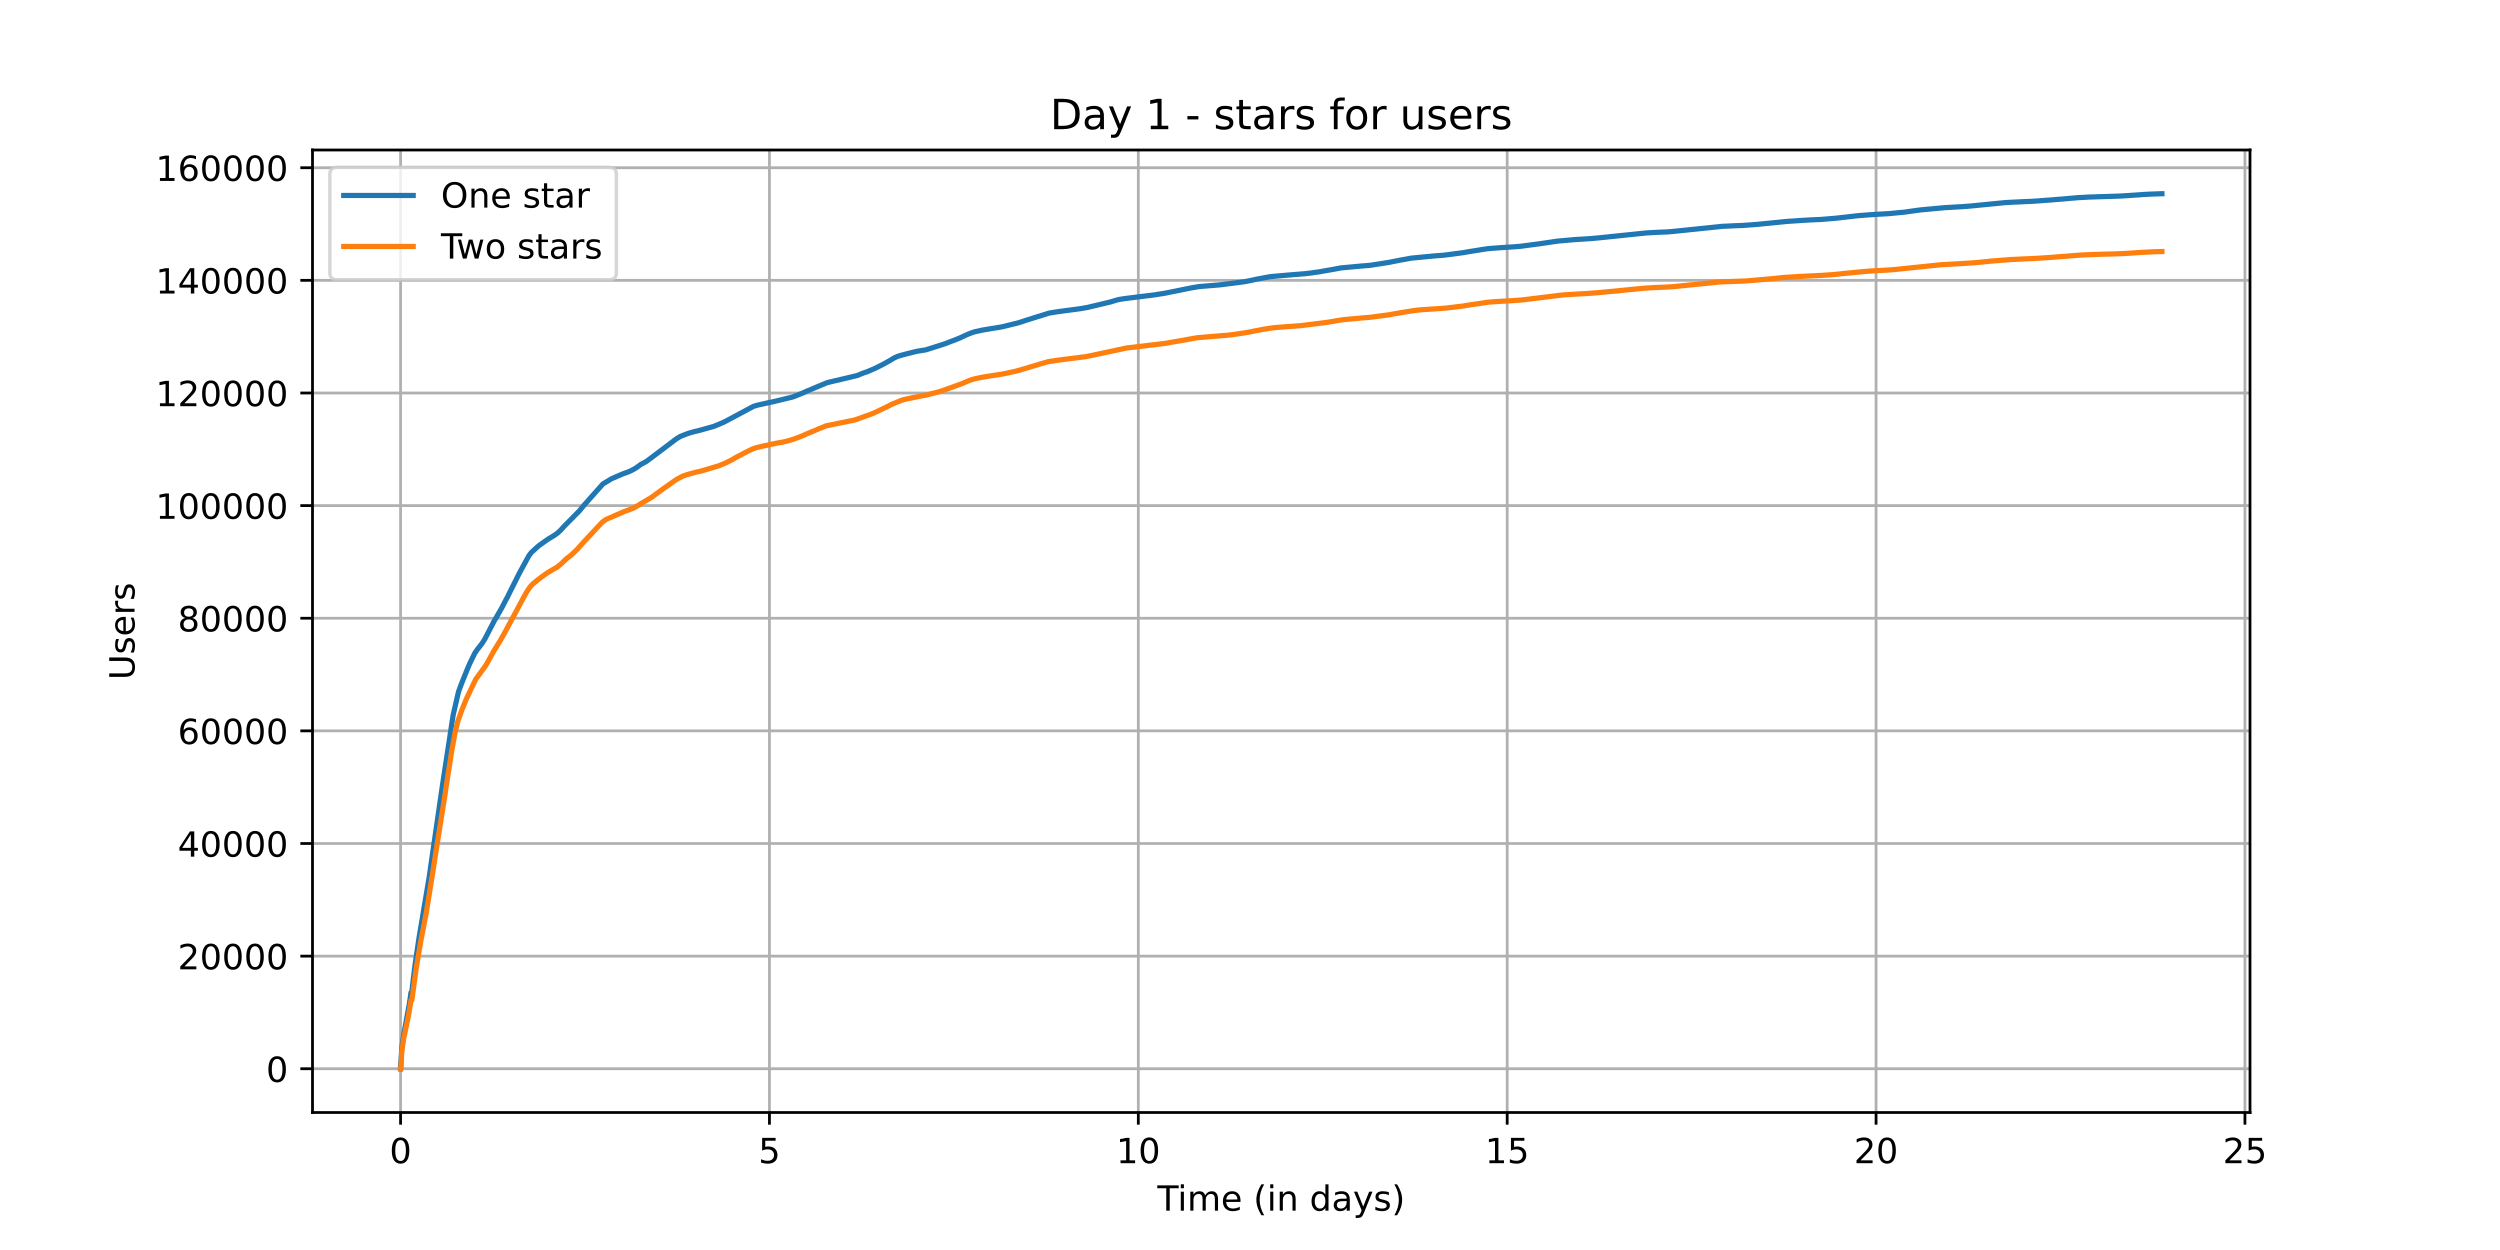 <?xml version="1.0" encoding="utf-8" standalone="no"?>
<!DOCTYPE svg PUBLIC "-//W3C//DTD SVG 1.1//EN"
  "http://www.w3.org/Graphics/SVG/1.1/DTD/svg11.dtd">
<!-- Created with matplotlib (https://matplotlib.org/) -->
<svg height="360pt" version="1.1" viewBox="0 0 720 360" width="720pt" xmlns="http://www.w3.org/2000/svg" xmlns:xlink="http://www.w3.org/1999/xlink">
 <defs>
  <style type="text/css">*{stroke-linecap:butt;stroke-linejoin:round;}</style>
 </defs>
 <g id="figure_1">
  <g id="patch_1">
   <path d="M 0 360 
L 720 360 
L 720 0 
L 0 0 
z
" style="fill:#ffffff;"/>
  </g>
  <g id="axes_1">
   <g id="patch_2">
    <path d="M 90 320.4 
L 648 320.4 
L 648 43.2 
L 90 43.2 
z
" style="fill:#ffffff;"/>
   </g>
   <g id="matplotlib.axis_1">
    <g id="xtick_1">
     <g id="line2d_1">
      <path clip-path="url(#p75eee6ce96)" d="M 115.364 320.4 
L 115.364 43.2 
" style="fill:none;stroke:#b0b0b0;stroke-linecap:square;stroke-width:0.8;"/>
     </g>
     <g id="line2d_2">
      <defs>
       <path d="M 0 0 
L 0 3.5 
" id="mfea1fe4901" style="stroke:#000000;stroke-width:0.8;"/>
      </defs>
      <g>
       <use style="stroke:#000000;stroke-width:0.8;" x="115.364" xlink:href="#mfea1fe4901" y="320.4"/>
      </g>
     </g>
     <g id="text_1">
      <!-- 0 -->
      <g transform="translate(112.182 334.998)scale(0.1 -0.1)">
       <defs>
        <path d="M 31.781 66.406 
Q 24.172 66.406 20.328 58.906 
Q 16.5 51.422 16.5 36.375 
Q 16.5 21.391 20.328 13.891 
Q 24.172 6.391 31.781 6.391 
Q 39.453 6.391 43.281 13.891 
Q 47.125 21.391 47.125 36.375 
Q 47.125 51.422 43.281 58.906 
Q 39.453 66.406 31.781 66.406 
z
M 31.781 74.219 
Q 44.047 74.219 50.516 64.516 
Q 56.984 54.828 56.984 36.375 
Q 56.984 17.969 50.516 8.266 
Q 44.047 -1.422 31.781 -1.422 
Q 19.531 -1.422 13.062 8.266 
Q 6.594 17.969 6.594 36.375 
Q 6.594 54.828 13.062 64.516 
Q 19.531 74.219 31.781 74.219 
z
" id="DejaVuSans-48"/>
       </defs>
       <use xlink:href="#DejaVuSans-48"/>
      </g>
     </g>
    </g>
    <g id="xtick_2">
     <g id="line2d_3">
      <path clip-path="url(#p75eee6ce96)" d="M 221.599 320.4 
L 221.599 43.2 
" style="fill:none;stroke:#b0b0b0;stroke-linecap:square;stroke-width:0.8;"/>
     </g>
     <g id="line2d_4">
      <g>
       <use style="stroke:#000000;stroke-width:0.8;" x="221.599" xlink:href="#mfea1fe4901" y="320.4"/>
      </g>
     </g>
     <g id="text_2">
      <!-- 5 -->
      <g transform="translate(218.418 334.998)scale(0.1 -0.1)">
       <defs>
        <path d="M 10.797 72.906 
L 49.516 72.906 
L 49.516 64.594 
L 19.828 64.594 
L 19.828 46.734 
Q 21.969 47.469 24.109 47.828 
Q 26.266 48.188 28.422 48.188 
Q 40.625 48.188 47.75 41.5 
Q 54.891 34.812 54.891 23.391 
Q 54.891 11.625 47.562 5.094 
Q 40.234 -1.422 26.906 -1.422 
Q 22.312 -1.422 17.547 -0.641 
Q 12.797 0.141 7.719 1.703 
L 7.719 11.625 
Q 12.109 9.234 16.797 8.062 
Q 21.484 6.891 26.703 6.891 
Q 35.156 6.891 40.078 11.328 
Q 45.016 15.766 45.016 23.391 
Q 45.016 31 40.078 35.438 
Q 35.156 39.891 26.703 39.891 
Q 22.75 39.891 18.812 39.016 
Q 14.891 38.141 10.797 36.281 
z
" id="DejaVuSans-53"/>
       </defs>
       <use xlink:href="#DejaVuSans-53"/>
      </g>
     </g>
    </g>
    <g id="xtick_3">
     <g id="line2d_5">
      <path clip-path="url(#p75eee6ce96)" d="M 327.835 320.4 
L 327.835 43.2 
" style="fill:none;stroke:#b0b0b0;stroke-linecap:square;stroke-width:0.8;"/>
     </g>
     <g id="line2d_6">
      <g>
       <use style="stroke:#000000;stroke-width:0.8;" x="327.835" xlink:href="#mfea1fe4901" y="320.4"/>
      </g>
     </g>
     <g id="text_3">
      <!-- 10 -->
      <g transform="translate(321.473 334.998)scale(0.1 -0.1)">
       <defs>
        <path d="M 12.406 8.297 
L 28.516 8.297 
L 28.516 63.922 
L 10.984 60.406 
L 10.984 69.391 
L 28.422 72.906 
L 38.281 72.906 
L 38.281 8.297 
L 54.391 8.297 
L 54.391 0 
L 12.406 0 
z
" id="DejaVuSans-49"/>
       </defs>
       <use xlink:href="#DejaVuSans-49"/>
       <use x="63.623" xlink:href="#DejaVuSans-48"/>
      </g>
     </g>
    </g>
    <g id="xtick_4">
     <g id="line2d_7">
      <path clip-path="url(#p75eee6ce96)" d="M 434.071 320.4 
L 434.071 43.2 
" style="fill:none;stroke:#b0b0b0;stroke-linecap:square;stroke-width:0.8;"/>
     </g>
     <g id="line2d_8">
      <g>
       <use style="stroke:#000000;stroke-width:0.8;" x="434.071" xlink:href="#mfea1fe4901" y="320.4"/>
      </g>
     </g>
     <g id="text_4">
      <!-- 15 -->
      <g transform="translate(427.708 334.998)scale(0.1 -0.1)">
       <use xlink:href="#DejaVuSans-49"/>
       <use x="63.623" xlink:href="#DejaVuSans-53"/>
      </g>
     </g>
    </g>
    <g id="xtick_5">
     <g id="line2d_9">
      <path clip-path="url(#p75eee6ce96)" d="M 540.306 320.4 
L 540.306 43.2 
" style="fill:none;stroke:#b0b0b0;stroke-linecap:square;stroke-width:0.8;"/>
     </g>
     <g id="line2d_10">
      <g>
       <use style="stroke:#000000;stroke-width:0.8;" x="540.306" xlink:href="#mfea1fe4901" y="320.4"/>
      </g>
     </g>
     <g id="text_5">
      <!-- 20 -->
      <g transform="translate(533.944 334.998)scale(0.1 -0.1)">
       <defs>
        <path d="M 19.188 8.297 
L 53.609 8.297 
L 53.609 0 
L 7.328 0 
L 7.328 8.297 
Q 12.938 14.109 22.625 23.891 
Q 32.328 33.688 34.812 36.531 
Q 39.547 41.844 41.422 45.531 
Q 43.312 49.219 43.312 52.781 
Q 43.312 58.594 39.234 62.25 
Q 35.156 65.922 28.609 65.922 
Q 23.969 65.922 18.812 64.312 
Q 13.672 62.703 7.812 59.422 
L 7.812 69.391 
Q 13.766 71.781 18.938 73 
Q 24.125 74.219 28.422 74.219 
Q 39.75 74.219 46.484 68.547 
Q 53.219 62.891 53.219 53.422 
Q 53.219 48.922 51.531 44.891 
Q 49.859 40.875 45.406 35.406 
Q 44.188 33.984 37.641 27.219 
Q 31.109 20.453 19.188 8.297 
z
" id="DejaVuSans-50"/>
       </defs>
       <use xlink:href="#DejaVuSans-50"/>
       <use x="63.623" xlink:href="#DejaVuSans-48"/>
      </g>
     </g>
    </g>
    <g id="xtick_6">
     <g id="line2d_11">
      <path clip-path="url(#p75eee6ce96)" d="M 646.542 320.4 
L 646.542 43.2 
" style="fill:none;stroke:#b0b0b0;stroke-linecap:square;stroke-width:0.8;"/>
     </g>
     <g id="line2d_12">
      <g>
       <use style="stroke:#000000;stroke-width:0.8;" x="646.542" xlink:href="#mfea1fe4901" y="320.4"/>
      </g>
     </g>
     <g id="text_6">
      <!-- 25 -->
      <g transform="translate(640.18 334.998)scale(0.1 -0.1)">
       <use xlink:href="#DejaVuSans-50"/>
       <use x="63.623" xlink:href="#DejaVuSans-53"/>
      </g>
     </g>
    </g>
    <g id="text_7">
     <!-- Time (in days) -->
     <g transform="translate(333.327 348.677)scale(0.1 -0.1)">
      <defs>
       <path d="M -0.297 72.906 
L 61.375 72.906 
L 61.375 64.594 
L 35.5 64.594 
L 35.5 0 
L 25.594 0 
L 25.594 64.594 
L -0.297 64.594 
z
" id="DejaVuSans-84"/>
       <path d="M 9.422 54.688 
L 18.406 54.688 
L 18.406 0 
L 9.422 0 
z
M 9.422 75.984 
L 18.406 75.984 
L 18.406 64.594 
L 9.422 64.594 
z
" id="DejaVuSans-105"/>
       <path d="M 52 44.188 
Q 55.375 50.25 60.062 53.125 
Q 64.75 56 71.094 56 
Q 79.641 56 84.281 50.016 
Q 88.922 44.047 88.922 33.016 
L 88.922 0 
L 79.891 0 
L 79.891 32.719 
Q 79.891 40.578 77.094 44.375 
Q 74.312 48.188 68.609 48.188 
Q 61.625 48.188 57.562 43.547 
Q 53.516 38.922 53.516 30.906 
L 53.516 0 
L 44.484 0 
L 44.484 32.719 
Q 44.484 40.625 41.703 44.406 
Q 38.922 48.188 33.109 48.188 
Q 26.219 48.188 22.156 43.531 
Q 18.109 38.875 18.109 30.906 
L 18.109 0 
L 9.078 0 
L 9.078 54.688 
L 18.109 54.688 
L 18.109 46.188 
Q 21.188 51.219 25.484 53.609 
Q 29.781 56 35.688 56 
Q 41.656 56 45.828 52.969 
Q 50 49.953 52 44.188 
z
" id="DejaVuSans-109"/>
       <path d="M 56.203 29.594 
L 56.203 25.203 
L 14.891 25.203 
Q 15.484 15.922 20.484 11.062 
Q 25.484 6.203 34.422 6.203 
Q 39.594 6.203 44.453 7.469 
Q 49.312 8.734 54.109 11.281 
L 54.109 2.781 
Q 49.266 0.734 44.188 -0.344 
Q 39.109 -1.422 33.891 -1.422 
Q 20.797 -1.422 13.156 6.188 
Q 5.516 13.812 5.516 26.812 
Q 5.516 40.234 12.766 48.109 
Q 20.016 56 32.328 56 
Q 43.359 56 49.781 48.891 
Q 56.203 41.797 56.203 29.594 
z
M 47.219 32.234 
Q 47.125 39.594 43.094 43.984 
Q 39.062 48.391 32.422 48.391 
Q 24.906 48.391 20.391 44.141 
Q 15.875 39.891 15.188 32.172 
z
" id="DejaVuSans-101"/>
       <path id="DejaVuSans-32"/>
       <path d="M 31 75.875 
Q 24.469 64.656 21.281 53.656 
Q 18.109 42.672 18.109 31.391 
Q 18.109 20.125 21.312 9.062 
Q 24.516 -2 31 -13.188 
L 23.188 -13.188 
Q 15.875 -1.703 12.234 9.375 
Q 8.594 20.453 8.594 31.391 
Q 8.594 42.281 12.203 53.312 
Q 15.828 64.359 23.188 75.875 
z
" id="DejaVuSans-40"/>
       <path d="M 54.891 33.016 
L 54.891 0 
L 45.906 0 
L 45.906 32.719 
Q 45.906 40.484 42.875 44.328 
Q 39.844 48.188 33.797 48.188 
Q 26.516 48.188 22.312 43.547 
Q 18.109 38.922 18.109 30.906 
L 18.109 0 
L 9.078 0 
L 9.078 54.688 
L 18.109 54.688 
L 18.109 46.188 
Q 21.344 51.125 25.703 53.562 
Q 30.078 56 35.797 56 
Q 45.219 56 50.047 50.172 
Q 54.891 44.344 54.891 33.016 
z
" id="DejaVuSans-110"/>
       <path d="M 45.406 46.391 
L 45.406 75.984 
L 54.391 75.984 
L 54.391 0 
L 45.406 0 
L 45.406 8.203 
Q 42.578 3.328 38.25 0.953 
Q 33.938 -1.422 27.875 -1.422 
Q 17.969 -1.422 11.734 6.484 
Q 5.516 14.406 5.516 27.297 
Q 5.516 40.188 11.734 48.094 
Q 17.969 56 27.875 56 
Q 33.938 56 38.25 53.625 
Q 42.578 51.266 45.406 46.391 
z
M 14.797 27.297 
Q 14.797 17.391 18.875 11.75 
Q 22.953 6.109 30.078 6.109 
Q 37.203 6.109 41.297 11.75 
Q 45.406 17.391 45.406 27.297 
Q 45.406 37.203 41.297 42.844 
Q 37.203 48.484 30.078 48.484 
Q 22.953 48.484 18.875 42.844 
Q 14.797 37.203 14.797 27.297 
z
" id="DejaVuSans-100"/>
       <path d="M 34.281 27.484 
Q 23.391 27.484 19.188 25 
Q 14.984 22.516 14.984 16.5 
Q 14.984 11.719 18.141 8.906 
Q 21.297 6.109 26.703 6.109 
Q 34.188 6.109 38.703 11.406 
Q 43.219 16.703 43.219 25.484 
L 43.219 27.484 
z
M 52.203 31.203 
L 52.203 0 
L 43.219 0 
L 43.219 8.297 
Q 40.141 3.328 35.547 0.953 
Q 30.953 -1.422 24.312 -1.422 
Q 15.922 -1.422 10.953 3.297 
Q 6 8.016 6 15.922 
Q 6 25.141 12.172 29.828 
Q 18.359 34.516 30.609 34.516 
L 43.219 34.516 
L 43.219 35.406 
Q 43.219 41.609 39.141 45 
Q 35.062 48.391 27.688 48.391 
Q 23 48.391 18.547 47.266 
Q 14.109 46.141 10.016 43.891 
L 10.016 52.203 
Q 14.938 54.109 19.578 55.047 
Q 24.219 56 28.609 56 
Q 40.484 56 46.344 49.844 
Q 52.203 43.703 52.203 31.203 
z
" id="DejaVuSans-97"/>
       <path d="M 32.172 -5.078 
Q 28.375 -14.844 24.75 -17.812 
Q 21.141 -20.797 15.094 -20.797 
L 7.906 -20.797 
L 7.906 -13.281 
L 13.188 -13.281 
Q 16.891 -13.281 18.938 -11.516 
Q 21 -9.766 23.484 -3.219 
L 25.094 0.875 
L 2.984 54.688 
L 12.5 54.688 
L 29.594 11.922 
L 46.688 54.688 
L 56.203 54.688 
z
" id="DejaVuSans-121"/>
       <path d="M 44.281 53.078 
L 44.281 44.578 
Q 40.484 46.531 36.375 47.5 
Q 32.281 48.484 27.875 48.484 
Q 21.188 48.484 17.844 46.438 
Q 14.5 44.391 14.5 40.281 
Q 14.5 37.156 16.891 35.375 
Q 19.281 33.594 26.516 31.984 
L 29.594 31.297 
Q 39.156 29.25 43.188 25.516 
Q 47.219 21.781 47.219 15.094 
Q 47.219 7.469 41.188 3.016 
Q 35.156 -1.422 24.609 -1.422 
Q 20.219 -1.422 15.453 -0.562 
Q 10.688 0.297 5.422 2 
L 5.422 11.281 
Q 10.406 8.688 15.234 7.391 
Q 20.062 6.109 24.812 6.109 
Q 31.156 6.109 34.562 8.281 
Q 37.984 10.453 37.984 14.406 
Q 37.984 18.062 35.516 20.016 
Q 33.062 21.969 24.703 23.781 
L 21.578 24.516 
Q 13.234 26.266 9.516 29.906 
Q 5.812 33.547 5.812 39.891 
Q 5.812 47.609 11.281 51.797 
Q 16.75 56 26.812 56 
Q 31.781 56 36.172 55.266 
Q 40.578 54.547 44.281 53.078 
z
" id="DejaVuSans-115"/>
       <path d="M 8.016 75.875 
L 15.828 75.875 
Q 23.141 64.359 26.781 53.312 
Q 30.422 42.281 30.422 31.391 
Q 30.422 20.453 26.781 9.375 
Q 23.141 -1.703 15.828 -13.188 
L 8.016 -13.188 
Q 14.5 -2 17.703 9.062 
Q 20.906 20.125 20.906 31.391 
Q 20.906 42.672 17.703 53.656 
Q 14.5 64.656 8.016 75.875 
z
" id="DejaVuSans-41"/>
      </defs>
      <use xlink:href="#DejaVuSans-84"/>
      <use x="57.959" xlink:href="#DejaVuSans-105"/>
      <use x="85.742" xlink:href="#DejaVuSans-109"/>
      <use x="183.154" xlink:href="#DejaVuSans-101"/>
      <use x="244.678" xlink:href="#DejaVuSans-32"/>
      <use x="276.465" xlink:href="#DejaVuSans-40"/>
      <use x="315.479" xlink:href="#DejaVuSans-105"/>
      <use x="343.262" xlink:href="#DejaVuSans-110"/>
      <use x="406.641" xlink:href="#DejaVuSans-32"/>
      <use x="438.428" xlink:href="#DejaVuSans-100"/>
      <use x="501.904" xlink:href="#DejaVuSans-97"/>
      <use x="563.184" xlink:href="#DejaVuSans-121"/>
      <use x="622.363" xlink:href="#DejaVuSans-115"/>
      <use x="674.463" xlink:href="#DejaVuSans-41"/>
     </g>
    </g>
   </g>
   <g id="matplotlib.axis_2">
    <g id="ytick_1">
     <g id="line2d_13">
      <path clip-path="url(#p75eee6ce96)" d="M 90 307.8 
L 648 307.8 
" style="fill:none;stroke:#b0b0b0;stroke-linecap:square;stroke-width:0.8;"/>
     </g>
     <g id="line2d_14">
      <defs>
       <path d="M 0 0 
L -3.5 0 
" id="mecd00fbe4b" style="stroke:#000000;stroke-width:0.8;"/>
      </defs>
      <g>
       <use style="stroke:#000000;stroke-width:0.8;" x="90" xlink:href="#mecd00fbe4b" y="307.8"/>
      </g>
     </g>
     <g id="text_8">
      <!-- 0 -->
      <g transform="translate(76.638 311.599)scale(0.1 -0.1)">
       <use xlink:href="#DejaVuSans-48"/>
      </g>
     </g>
    </g>
    <g id="ytick_2">
     <g id="line2d_15">
      <path clip-path="url(#p75eee6ce96)" d="M 90 275.363 
L 648 275.363 
" style="fill:none;stroke:#b0b0b0;stroke-linecap:square;stroke-width:0.8;"/>
     </g>
     <g id="line2d_16">
      <g>
       <use style="stroke:#000000;stroke-width:0.8;" x="90" xlink:href="#mecd00fbe4b" y="275.363"/>
      </g>
     </g>
     <g id="text_9">
      <!-- 20000 -->
      <g transform="translate(51.188 279.162)scale(0.1 -0.1)">
       <use xlink:href="#DejaVuSans-50"/>
       <use x="63.623" xlink:href="#DejaVuSans-48"/>
       <use x="127.246" xlink:href="#DejaVuSans-48"/>
       <use x="190.869" xlink:href="#DejaVuSans-48"/>
       <use x="254.492" xlink:href="#DejaVuSans-48"/>
      </g>
     </g>
    </g>
    <g id="ytick_3">
     <g id="line2d_17">
      <path clip-path="url(#p75eee6ce96)" d="M 90 242.926 
L 648 242.926 
" style="fill:none;stroke:#b0b0b0;stroke-linecap:square;stroke-width:0.8;"/>
     </g>
     <g id="line2d_18">
      <g>
       <use style="stroke:#000000;stroke-width:0.8;" x="90" xlink:href="#mecd00fbe4b" y="242.926"/>
      </g>
     </g>
     <g id="text_10">
      <!-- 40000 -->
      <g transform="translate(51.188 246.725)scale(0.1 -0.1)">
       <defs>
        <path d="M 37.797 64.312 
L 12.891 25.391 
L 37.797 25.391 
z
M 35.203 72.906 
L 47.609 72.906 
L 47.609 25.391 
L 58.016 25.391 
L 58.016 17.188 
L 47.609 17.188 
L 47.609 0 
L 37.797 0 
L 37.797 17.188 
L 4.891 17.188 
L 4.891 26.703 
z
" id="DejaVuSans-52"/>
       </defs>
       <use xlink:href="#DejaVuSans-52"/>
       <use x="63.623" xlink:href="#DejaVuSans-48"/>
       <use x="127.246" xlink:href="#DejaVuSans-48"/>
       <use x="190.869" xlink:href="#DejaVuSans-48"/>
       <use x="254.492" xlink:href="#DejaVuSans-48"/>
      </g>
     </g>
    </g>
    <g id="ytick_4">
     <g id="line2d_19">
      <path clip-path="url(#p75eee6ce96)" d="M 90 210.488 
L 648 210.488 
" style="fill:none;stroke:#b0b0b0;stroke-linecap:square;stroke-width:0.8;"/>
     </g>
     <g id="line2d_20">
      <g>
       <use style="stroke:#000000;stroke-width:0.8;" x="90" xlink:href="#mecd00fbe4b" y="210.488"/>
      </g>
     </g>
     <g id="text_11">
      <!-- 60000 -->
      <g transform="translate(51.188 214.288)scale(0.1 -0.1)">
       <defs>
        <path d="M 33.016 40.375 
Q 26.375 40.375 22.484 35.828 
Q 18.609 31.297 18.609 23.391 
Q 18.609 15.531 22.484 10.953 
Q 26.375 6.391 33.016 6.391 
Q 39.656 6.391 43.531 10.953 
Q 47.406 15.531 47.406 23.391 
Q 47.406 31.297 43.531 35.828 
Q 39.656 40.375 33.016 40.375 
z
M 52.594 71.297 
L 52.594 62.312 
Q 48.875 64.062 45.094 64.984 
Q 41.312 65.922 37.594 65.922 
Q 27.828 65.922 22.672 59.328 
Q 17.531 52.734 16.797 39.406 
Q 19.672 43.656 24.016 45.922 
Q 28.375 48.188 33.594 48.188 
Q 44.578 48.188 50.953 41.516 
Q 57.328 34.859 57.328 23.391 
Q 57.328 12.156 50.688 5.359 
Q 44.047 -1.422 33.016 -1.422 
Q 20.359 -1.422 13.672 8.266 
Q 6.984 17.969 6.984 36.375 
Q 6.984 53.656 15.188 63.938 
Q 23.391 74.219 37.203 74.219 
Q 40.922 74.219 44.703 73.484 
Q 48.484 72.75 52.594 71.297 
z
" id="DejaVuSans-54"/>
       </defs>
       <use xlink:href="#DejaVuSans-54"/>
       <use x="63.623" xlink:href="#DejaVuSans-48"/>
       <use x="127.246" xlink:href="#DejaVuSans-48"/>
       <use x="190.869" xlink:href="#DejaVuSans-48"/>
       <use x="254.492" xlink:href="#DejaVuSans-48"/>
      </g>
     </g>
    </g>
    <g id="ytick_5">
     <g id="line2d_21">
      <path clip-path="url(#p75eee6ce96)" d="M 90 178.051 
L 648 178.051 
" style="fill:none;stroke:#b0b0b0;stroke-linecap:square;stroke-width:0.8;"/>
     </g>
     <g id="line2d_22">
      <g>
       <use style="stroke:#000000;stroke-width:0.8;" x="90" xlink:href="#mecd00fbe4b" y="178.051"/>
      </g>
     </g>
     <g id="text_12">
      <!-- 80000 -->
      <g transform="translate(51.188 181.85)scale(0.1 -0.1)">
       <defs>
        <path d="M 31.781 34.625 
Q 24.75 34.625 20.719 30.859 
Q 16.703 27.094 16.703 20.516 
Q 16.703 13.922 20.719 10.156 
Q 24.75 6.391 31.781 6.391 
Q 38.812 6.391 42.859 10.172 
Q 46.922 13.969 46.922 20.516 
Q 46.922 27.094 42.891 30.859 
Q 38.875 34.625 31.781 34.625 
z
M 21.922 38.812 
Q 15.578 40.375 12.031 44.719 
Q 8.5 49.078 8.5 55.328 
Q 8.5 64.062 14.719 69.141 
Q 20.953 74.219 31.781 74.219 
Q 42.672 74.219 48.875 69.141 
Q 55.078 64.062 55.078 55.328 
Q 55.078 49.078 51.531 44.719 
Q 48 40.375 41.703 38.812 
Q 48.828 37.156 52.797 32.312 
Q 56.781 27.484 56.781 20.516 
Q 56.781 9.906 50.312 4.234 
Q 43.844 -1.422 31.781 -1.422 
Q 19.734 -1.422 13.25 4.234 
Q 6.781 9.906 6.781 20.516 
Q 6.781 27.484 10.781 32.312 
Q 14.797 37.156 21.922 38.812 
z
M 18.312 54.391 
Q 18.312 48.734 21.844 45.562 
Q 25.391 42.391 31.781 42.391 
Q 38.141 42.391 41.719 45.562 
Q 45.312 48.734 45.312 54.391 
Q 45.312 60.062 41.719 63.234 
Q 38.141 66.406 31.781 66.406 
Q 25.391 66.406 21.844 63.234 
Q 18.312 60.062 18.312 54.391 
z
" id="DejaVuSans-56"/>
       </defs>
       <use xlink:href="#DejaVuSans-56"/>
       <use x="63.623" xlink:href="#DejaVuSans-48"/>
       <use x="127.246" xlink:href="#DejaVuSans-48"/>
       <use x="190.869" xlink:href="#DejaVuSans-48"/>
       <use x="254.492" xlink:href="#DejaVuSans-48"/>
      </g>
     </g>
    </g>
    <g id="ytick_6">
     <g id="line2d_23">
      <path clip-path="url(#p75eee6ce96)" d="M 90 145.614 
L 648 145.614 
" style="fill:none;stroke:#b0b0b0;stroke-linecap:square;stroke-width:0.8;"/>
     </g>
     <g id="line2d_24">
      <g>
       <use style="stroke:#000000;stroke-width:0.8;" x="90" xlink:href="#mecd00fbe4b" y="145.614"/>
      </g>
     </g>
     <g id="text_13">
      <!-- 100000 -->
      <g transform="translate(44.825 149.413)scale(0.1 -0.1)">
       <use xlink:href="#DejaVuSans-49"/>
       <use x="63.623" xlink:href="#DejaVuSans-48"/>
       <use x="127.246" xlink:href="#DejaVuSans-48"/>
       <use x="190.869" xlink:href="#DejaVuSans-48"/>
       <use x="254.492" xlink:href="#DejaVuSans-48"/>
       <use x="318.115" xlink:href="#DejaVuSans-48"/>
      </g>
     </g>
    </g>
    <g id="ytick_7">
     <g id="line2d_25">
      <path clip-path="url(#p75eee6ce96)" d="M 90 113.177 
L 648 113.177 
" style="fill:none;stroke:#b0b0b0;stroke-linecap:square;stroke-width:0.8;"/>
     </g>
     <g id="line2d_26">
      <g>
       <use style="stroke:#000000;stroke-width:0.8;" x="90" xlink:href="#mecd00fbe4b" y="113.177"/>
      </g>
     </g>
     <g id="text_14">
      <!-- 120000 -->
      <g transform="translate(44.825 116.976)scale(0.1 -0.1)">
       <use xlink:href="#DejaVuSans-49"/>
       <use x="63.623" xlink:href="#DejaVuSans-50"/>
       <use x="127.246" xlink:href="#DejaVuSans-48"/>
       <use x="190.869" xlink:href="#DejaVuSans-48"/>
       <use x="254.492" xlink:href="#DejaVuSans-48"/>
       <use x="318.115" xlink:href="#DejaVuSans-48"/>
      </g>
     </g>
    </g>
    <g id="ytick_8">
     <g id="line2d_27">
      <path clip-path="url(#p75eee6ce96)" d="M 90 80.739 
L 648 80.739 
" style="fill:none;stroke:#b0b0b0;stroke-linecap:square;stroke-width:0.8;"/>
     </g>
     <g id="line2d_28">
      <g>
       <use style="stroke:#000000;stroke-width:0.8;" x="90" xlink:href="#mecd00fbe4b" y="80.739"/>
      </g>
     </g>
     <g id="text_15">
      <!-- 140000 -->
      <g transform="translate(44.825 84.539)scale(0.1 -0.1)">
       <use xlink:href="#DejaVuSans-49"/>
       <use x="63.623" xlink:href="#DejaVuSans-52"/>
       <use x="127.246" xlink:href="#DejaVuSans-48"/>
       <use x="190.869" xlink:href="#DejaVuSans-48"/>
       <use x="254.492" xlink:href="#DejaVuSans-48"/>
       <use x="318.115" xlink:href="#DejaVuSans-48"/>
      </g>
     </g>
    </g>
    <g id="ytick_9">
     <g id="line2d_29">
      <path clip-path="url(#p75eee6ce96)" d="M 90 48.302 
L 648 48.302 
" style="fill:none;stroke:#b0b0b0;stroke-linecap:square;stroke-width:0.8;"/>
     </g>
     <g id="line2d_30">
      <g>
       <use style="stroke:#000000;stroke-width:0.8;" x="90" xlink:href="#mecd00fbe4b" y="48.302"/>
      </g>
     </g>
     <g id="text_16">
      <!-- 160000 -->
      <g transform="translate(44.825 52.101)scale(0.1 -0.1)">
       <use xlink:href="#DejaVuSans-49"/>
       <use x="63.623" xlink:href="#DejaVuSans-54"/>
       <use x="127.246" xlink:href="#DejaVuSans-48"/>
       <use x="190.869" xlink:href="#DejaVuSans-48"/>
       <use x="254.492" xlink:href="#DejaVuSans-48"/>
       <use x="318.115" xlink:href="#DejaVuSans-48"/>
      </g>
     </g>
    </g>
    <g id="text_17">
     <!-- Users -->
     <g transform="translate(38.745 195.801)rotate(-90)scale(0.1 -0.1)">
      <defs>
       <path d="M 8.688 72.906 
L 18.609 72.906 
L 18.609 28.609 
Q 18.609 16.891 22.844 11.734 
Q 27.094 6.594 36.625 6.594 
Q 46.094 6.594 50.344 11.734 
Q 54.594 16.891 54.594 28.609 
L 54.594 72.906 
L 64.5 72.906 
L 64.5 27.391 
Q 64.5 13.141 57.438 5.859 
Q 50.391 -1.422 36.625 -1.422 
Q 22.797 -1.422 15.734 5.859 
Q 8.688 13.141 8.688 27.391 
z
" id="DejaVuSans-85"/>
       <path d="M 41.109 46.297 
Q 39.594 47.172 37.812 47.578 
Q 36.031 48 33.891 48 
Q 26.266 48 22.188 43.047 
Q 18.109 38.094 18.109 28.812 
L 18.109 0 
L 9.078 0 
L 9.078 54.688 
L 18.109 54.688 
L 18.109 46.188 
Q 20.953 51.172 25.484 53.578 
Q 30.031 56 36.531 56 
Q 37.453 56 38.578 55.875 
Q 39.703 55.766 41.062 55.516 
z
" id="DejaVuSans-114"/>
      </defs>
      <use xlink:href="#DejaVuSans-85"/>
      <use x="73.193" xlink:href="#DejaVuSans-115"/>
      <use x="125.293" xlink:href="#DejaVuSans-101"/>
      <use x="186.816" xlink:href="#DejaVuSans-114"/>
      <use x="227.93" xlink:href="#DejaVuSans-115"/>
     </g>
    </g>
   </g>
   <g id="line2d_31">
    <path clip-path="url(#p75eee6ce96)" d="M 115.364 307.8 
L 115.494 305.367 
L 115.722 301.712 
L 116.224 298.234 
L 117.917 289.006 
L 118.373 285.83 
L 118.608 285.673 
L 118.857 283.41 
L 119.546 277.799 
L 120.636 270.372 
L 121.059 267.845 
L 123.66 252.293 
L 124.201 248.432 
L 127.418 226.238 
L 128.213 221.008 
L 130.504 205.941 
L 130.504 205.941 
L 132.052 199.208 
L 132.957 196.772 
L 134.581 192.742 
L 135.107 191.501 
L 135.414 190.828 
L 136.738 188.12 
L 137.315 187.279 
L 137.526 186.976 
L 138.178 186.167 
L 138.383 185.891 
L 138.796 185.364 
L 139.599 184.102 
L 142.358 178.781 
L 142.843 177.96 
L 143.731 176.426 
L 143.823 176.283 
L 144.431 175.192 
L 144.657 174.778 
L 145.614 172.936 
L 145.701 172.765 
L 146.09 172.065 
L 146.738 170.73 
L 149.307 165.611 
L 149.717 164.809 
L 152.321 160.048 
L 152.796 159.401 
L 153.037 159.111 
L 154.793 157.487 
L 154.927 157.389 
L 155.204 157.15 
L 157.937 155.204 
L 158.215 155.058 
L 159.883 154.023 
L 160.688 153.415 
L 161.156 152.979 
L 161.365 152.794 
L 162.371 151.694 
L 162.723 151.321 
L 166.89 147.098 
L 168.257 145.431 
L 168.49 145.165 
L 168.806 144.826 
L 168.893 144.717 
L 169.147 144.444 
L 169.669 143.835 
L 173.633 139.386 
L 176.077 137.907 
L 176.301 137.798 
L 179.382 136.467 
L 180.465 136.085 
L 181.108 135.834 
L 181.532 135.654 
L 181.921 135.456 
L 182.373 135.224 
L 182.658 135.067 
L 183.404 134.6 
L 183.599 134.442 
L 183.76 134.335 
L 184.296 133.956 
L 184.49 133.797 
L 184.884 133.575 
L 185.745 133.125 
L 186.241 132.837 
L 186.241 132.837 
L 194.783 126.398 
L 195.047 126.223 
L 195.878 125.728 
L 196.115 125.618 
L 198.075 124.856 
L 198.456 124.747 
L 198.798 124.633 
L 200.083 124.273 
L 200.601 124.161 
L 201.669 123.895 
L 201.926 123.814 
L 202.364 123.699 
L 205.502 122.82 
L 206.041 122.592 
L 206.334 122.481 
L 206.787 122.295 
L 206.787 122.295 
L 208.116 121.735 
L 208.249 121.672 
L 208.615 121.513 
L 216.967 117.05 
L 217.298 116.939 
L 217.692 116.811 
L 218.101 116.701 
L 221.123 116.018 
L 221.665 115.908 
L 222.6 115.712 
L 228.293 114.339 
L 228.512 114.245 
L 231.144 113.209 
L 231.466 113.063 
L 232.153 112.739 
L 232.489 112.589 
L 232.782 112.474 
L 238.148 110.231 
L 238.587 110.129 
L 238.864 110.048 
L 240.137 109.743 
L 241.146 109.519 
L 246.936 108.134 
L 247.886 107.73 
L 248.69 107.414 
L 249.831 107.03 
L 250.153 106.89 
L 250.562 106.71 
L 251.85 106.164 
L 253.882 105.152 
L 254.482 104.84 
L 255.667 104.177 
L 256.194 103.893 
L 256.501 103.707 
L 257.232 103.265 
L 257.539 103.081 
L 257.773 102.97 
L 258.241 102.758 
L 258.519 102.628 
L 259.09 102.454 
L 259.836 102.24 
L 260.304 102.13 
L 261.079 101.906 
L 261.561 101.799 
L 263.111 101.404 
L 263.535 101.295 
L 264.457 101.107 
L 266.622 100.76 
L 271.248 99.3 
L 271.555 99.195 
L 272.096 99.024 
L 274.144 98.228 
L 274.92 97.944 
L 275.27 97.808 
L 276.133 97.448 
L 276.528 97.302 
L 276.806 97.156 
L 277.289 96.939 
L 277.933 96.64 
L 278.825 96.23 
L 280.404 95.643 
L 280.828 95.532 
L 281.838 95.31 
L 282.833 95.09 
L 283.388 94.979 
L 283.973 94.898 
L 285.67 94.601 
L 286.269 94.517 
L 288.346 94.173 
L 288.726 94.091 
L 293.171 93.002 
L 293.538 92.89 
L 294.109 92.715 
L 295.337 92.295 
L 302.124 90.174 
L 303.923 89.883 
L 304.61 89.775 
L 305.224 89.689 
L 306.526 89.515 
L 311.187 88.894 
L 311.45 88.844 
L 313.161 88.547 
L 313.746 88.409 
L 319.848 86.956 
L 320.74 86.68 
L 321.311 86.507 
L 321.984 86.327 
L 322.482 86.218 
L 324.121 85.965 
L 332.823 84.885 
L 333.189 84.805 
L 334.888 84.544 
L 335.547 84.436 
L 336.468 84.247 
L 337.755 83.993 
L 343.137 82.903 
L 345.17 82.564 
L 346.121 82.468 
L 349.908 82.155 
L 351.283 82.045 
L 357.864 81.213 
L 358.537 81.104 
L 359.078 80.994 
L 360.467 80.731 
L 360.877 80.631 
L 361.856 80.41 
L 362.309 80.329 
L 363.742 80.063 
L 363.976 80.018 
L 365.409 79.75 
L 366.053 79.654 
L 370.894 79.225 
L 372.254 79.114 
L 375.792 78.83 
L 376.758 78.723 
L 377.328 78.65 
L 378.176 78.543 
L 378.658 78.451 
L 379.756 78.318 
L 381.364 78.029 
L 382.154 77.883 
L 382.899 77.775 
L 386.233 77.155 
L 392.448 76.583 
L 393.939 76.472 
L 394.934 76.365 
L 395.562 76.257 
L 397.23 76.004 
L 397.946 75.893 
L 400.259 75.523 
L 401.209 75.321 
L 402.584 75.06 
L 402.964 74.974 
L 405.86 74.448 
L 406.504 74.338 
L 413.495 73.668 
L 415.017 73.559 
L 415.749 73.509 
L 421.555 72.75 
L 422.096 72.633 
L 424.144 72.299 
L 424.758 72.208 
L 426.806 71.873 
L 428.488 71.615 
L 429.775 71.506 
L 430.477 71.462 
L 431.823 71.352 
L 434.221 71.2 
L 435.917 71.089 
L 436.239 71.062 
L 437.73 70.951 
L 443.302 70.22 
L 443.946 70.123 
L 447.12 69.657 
L 448.7 69.429 
L 453.819 68.976 
L 455.808 68.866 
L 456.51 68.82 
L 458.061 68.712 
L 458.88 68.642 
L 460.197 68.532 
L 474.047 67.095 
L 475.874 66.984 
L 477.731 66.892 
L 480.334 66.782 
L 481.138 66.715 
L 482.323 66.605 
L 496.057 65.181 
L 498.47 65.072 
L 499.143 65.033 
L 501.979 64.923 
L 504.743 64.725 
L 506.132 64.615 
L 514.906 63.745 
L 516.69 63.635 
L 519.292 63.455 
L 521.252 63.345 
L 521.881 63.316 
L 524.41 63.205 
L 528.68 62.847 
L 529.689 62.74 
L 530.23 62.672 
L 531.224 62.562 
L 532.248 62.448 
L 533.199 62.338 
L 534.31 62.203 
L 535.407 62.093 
L 538.638 61.848 
L 540.276 61.738 
L 542.367 61.619 
L 544.224 61.511 
L 545.161 61.413 
L 546.287 61.303 
L 546.799 61.246 
L 548.144 61.139 
L 548.714 61.063 
L 552.238 60.565 
L 553.379 60.427 
L 560.02 59.808 
L 562.038 59.697 
L 562.783 59.647 
L 564.801 59.537 
L 565.532 59.488 
L 566.965 59.378 
L 567.784 59.308 
L 577.524 58.348 
L 579.499 58.238 
L 581.195 58.161 
L 583.447 58.051 
L 585.026 57.988 
L 586.824 57.878 
L 587.614 57.813 
L 589.003 57.704 
L 589.717 57.657 
L 591.238 57.548 
L 592.159 57.456 
L 593.694 57.346 
L 598.448 56.926 
L 600.554 56.817 
L 601.3 56.765 
L 604.678 56.655 
L 606.067 56.613 
L 609.547 56.502 
L 611.185 56.431 
L 612.984 56.321 
L 613.744 56.264 
L 616.083 56.113 
L 617.429 56.003 
L 619.184 55.917 
L 622.095 55.806 
L 622.636 55.8 
L 622.636 55.8 
" style="fill:none;stroke:#1f77b4;stroke-linecap:square;stroke-width:1.5;"/>
   </g>
   <g id="line2d_32">
    <path clip-path="url(#p75eee6ce96)" d="M 115.364 307.8 
L 115.473 307.777 
L 115.708 302.808 
L 116.239 299.159 
L 116.677 297.159 
L 117.684 292.297 
L 118.373 288.091 
L 118.608 288.036 
L 119.853 278.983 
L 120.213 276.793 
L 121.228 270.833 
L 121.512 269.357 
L 121.858 267.643 
L 121.935 267.205 
L 122.797 262.683 
L 124.855 249.843 
L 125.074 248.386 
L 125.605 244.935 
L 128.037 229.631 
L 128.563 226.146 
L 129.673 218.969 
L 130.139 216.016 
L 131.045 211.062 
L 131.119 210.751 
L 131.818 207.854 
L 132.987 204.547 
L 133.455 203.385 
L 134.271 201.383 
L 134.449 200.997 
L 137.001 195.653 
L 139.948 191.582 
L 142.551 186.906 
L 142.785 186.576 
L 143.911 184.746 
L 144.159 184.339 
L 144.65 183.447 
L 145.117 182.656 
L 150.419 172.783 
L 150.799 172.04 
L 151.165 171.393 
L 151.691 170.48 
L 152.373 169.445 
L 152.774 168.899 
L 153.424 168.198 
L 155.015 166.889 
L 155.628 166.447 
L 155.935 166.182 
L 156.198 166.007 
L 157.659 164.963 
L 159.117 164.085 
L 159.322 163.99 
L 159.73 163.741 
L 160.037 163.584 
L 160.227 163.479 
L 160.483 163.294 
L 160.606 163.188 
L 160.942 162.929 
L 161.818 162.191 
L 162.198 161.808 
L 163.438 160.657 
L 163.833 160.407 
L 163.95 160.31 
L 163.95 160.31 
L 164.594 159.763 
L 165.179 159.212 
L 165.661 158.761 
L 165.953 158.475 
L 166.378 158.07 
L 166.714 157.666 
L 166.934 157.41 
L 167.592 156.685 
L 167.979 156.234 
L 173.424 150.413 
L 173.746 150.171 
L 173.964 150.024 
L 174.38 149.709 
L 174.665 149.539 
L 179.88 147.284 
L 180.216 147.174 
L 180.816 146.963 
L 182.154 146.431 
L 182.38 146.334 
L 182.636 146.225 
L 183.176 145.924 
L 183.337 145.815 
L 183.848 145.515 
L 184.706 144.967 
L 187.923 143.072 
L 188.46 142.636 
L 191.599 140.34 
L 192.344 139.85 
L 193.424 139.065 
L 193.672 138.893 
L 194.652 138.202 
L 194.988 138.001 
L 196.481 137.203 
L 197.002 137.007 
L 197.563 136.799 
L 198.93 136.387 
L 200.508 135.977 
L 201.449 135.768 
L 201.926 135.657 
L 206.933 134.173 
L 207.24 134.074 
L 207.445 133.974 
L 207.81 133.815 
L 208.103 133.708 
L 208.322 133.609 
L 209.024 133.31 
L 210.48 132.585 
L 210.676 132.482 
L 211.064 132.258 
L 212.188 131.609 
L 212.548 131.427 
L 213.133 131.131 
L 213.4 130.986 
L 214.086 130.607 
L 215.225 130.028 
L 216.423 129.45 
L 216.718 129.311 
L 217.01 129.192 
L 217.771 128.948 
L 219.503 128.528 
L 219.736 128.479 
L 223.797 127.601 
L 224.477 127.49 
L 225.178 127.381 
L 225.573 127.29 
L 226.831 126.984 
L 227.518 126.795 
L 228.717 126.421 
L 230.311 125.824 
L 230.574 125.715 
L 231.378 125.397 
L 232.139 125.039 
L 232.387 124.927 
L 233.864 124.317 
L 234.142 124.22 
L 234.727 123.978 
L 235.414 123.655 
L 238.002 122.617 
L 244.742 121.249 
L 246 121.002 
L 246.541 120.827 
L 250.577 119.385 
L 251.016 119.203 
L 251.689 118.941 
L 255.667 117.043 
L 256.588 116.565 
L 256.954 116.373 
L 259.996 115.155 
L 260.933 114.948 
L 261.24 114.875 
L 261.635 114.777 
L 266.051 113.902 
L 266.711 113.791 
L 270.02 112.941 
L 270.532 112.781 
L 271.116 112.606 
L 271.672 112.419 
L 271.994 112.311 
L 276.733 110.604 
L 277.231 110.403 
L 278.123 110.03 
L 278.415 109.894 
L 278.912 109.693 
L 279.585 109.433 
L 280.141 109.253 
L 280.799 109.078 
L 281.955 108.838 
L 282.306 108.772 
L 282.833 108.655 
L 284.851 108.319 
L 285.538 108.209 
L 288.492 107.769 
L 288.77 107.711 
L 289.939 107.471 
L 290.963 107.25 
L 292.06 107.02 
L 292.703 106.851 
L 293.435 106.66 
L 296.068 105.891 
L 296.58 105.723 
L 296.96 105.601 
L 298.774 105.084 
L 299.344 104.889 
L 301.933 104.149 
L 304.815 103.721 
L 305.429 103.63 
L 312.59 102.733 
L 313.395 102.579 
L 324.575 100.194 
L 325.672 100.083 
L 335.839 98.857 
L 336.614 98.713 
L 338.237 98.424 
L 340.284 98.079 
L 340.957 97.968 
L 342.244 97.714 
L 344.804 97.265 
L 349.002 96.914 
L 350.215 96.804 
L 353.492 96.549 
L 354.428 96.444 
L 354.808 96.395 
L 355.583 96.285 
L 358.449 95.858 
L 359.136 95.742 
L 359.853 95.631 
L 360.394 95.508 
L 361.564 95.268 
L 362.295 95.141 
L 363.508 94.9 
L 363.976 94.814 
L 365.833 94.519 
L 366.711 94.41 
L 367.69 94.306 
L 369.123 94.196 
L 369.62 94.149 
L 372.341 93.956 
L 373.906 93.846 
L 374.315 93.825 
L 381.876 92.882 
L 382.505 92.79 
L 383.163 92.68 
L 383.587 92.608 
L 385.151 92.326 
L 386.701 92.091 
L 387.769 91.98 
L 392.989 91.509 
L 394.437 91.398 
L 400.141 90.649 
L 400.975 90.49 
L 401.56 90.38 
L 403.885 89.979 
L 404.543 89.869 
L 406.854 89.506 
L 407.469 89.413 
L 408.361 89.304 
L 408.844 89.261 
L 410.233 89.152 
L 410.935 89.108 
L 412.588 88.998 
L 415.046 88.834 
L 416.496 88.725 
L 417.666 88.575 
L 418.733 88.464 
L 419.377 88.365 
L 420.4 88.255 
L 421.482 88.125 
L 422.009 88.022 
L 422.286 87.968 
L 422.944 87.866 
L 426.104 87.407 
L 426.747 87.308 
L 428.429 87.052 
L 429.673 86.945 
L 430.126 86.911 
L 432.466 86.76 
L 434.47 86.649 
L 436.824 86.502 
L 438.286 86.393 
L 439.412 86.259 
L 449.3 85.042 
L 450.338 84.927 
L 452.152 84.817 
L 454.477 84.672 
L 456.525 84.562 
L 459.173 84.377 
L 460.548 84.267 
L 461.498 84.166 
L 462.697 84.059 
L 463.238 83.996 
L 464.569 83.886 
L 473.447 83.005 
L 475.26 82.895 
L 475.962 82.851 
L 478.316 82.741 
L 479.764 82.692 
L 481.518 82.583 
L 482.308 82.52 
L 495.296 81.203 
L 498.309 81.093 
L 499.888 81.028 
L 502.754 80.918 
L 503.588 80.846 
L 505.006 80.736 
L 509.861 80.305 
L 511.075 80.194 
L 512.069 80.086 
L 513.078 79.977 
L 513.956 79.894 
L 515.695 79.784 
L 517.991 79.643 
L 520.024 79.533 
L 521.851 79.443 
L 524.366 79.333 
L 524.805 79.302 
L 527.554 79.111 
L 528.797 79.001 
L 529.747 78.902 
L 530.742 78.792 
L 537.586 78.138 
L 539.121 78.028 
L 539.808 77.985 
L 541.928 77.875 
L 543.975 77.757 
L 545.453 77.646 
L 559.069 76.235 
L 561.16 76.125 
L 563.164 76.012 
L 565.094 75.901 
L 567.521 75.746 
L 569.114 75.635 
L 570.05 75.54 
L 571.191 75.429 
L 572.127 75.332 
L 573.238 75.222 
L 574.13 75.139 
L 575.52 75.032 
L 575.856 75 
L 579.089 74.755 
L 581.327 74.644 
L 583.111 74.555 
L 585.889 74.445 
L 588.228 74.294 
L 589.907 74.184 
L 590.624 74.135 
L 591.91 74.025 
L 592.715 73.958 
L 594.191 73.85 
L 594.937 73.796 
L 596.312 73.686 
L 599.413 73.451 
L 601.695 73.34 
L 603.114 73.293 
L 606.682 73.183 
L 607.91 73.157 
L 611.112 73.047 
L 613.276 72.92 
L 614.899 72.812 
L 615.63 72.76 
L 617.415 72.651 
L 618.043 72.624 
L 620.15 72.513 
L 620.735 72.495 
L 622.636 72.444 
L 622.636 72.444 
" style="fill:none;stroke:#ff7f0e;stroke-linecap:square;stroke-width:1.5;"/>
   </g>
   <g id="patch_3">
    <path d="M 90 320.4 
L 90 43.2 
" style="fill:none;stroke:#000000;stroke-linecap:square;stroke-linejoin:miter;stroke-width:0.8;"/>
   </g>
   <g id="patch_4">
    <path d="M 648 320.4 
L 648 43.2 
" style="fill:none;stroke:#000000;stroke-linecap:square;stroke-linejoin:miter;stroke-width:0.8;"/>
   </g>
   <g id="patch_5">
    <path d="M 90 320.4 
L 648 320.4 
" style="fill:none;stroke:#000000;stroke-linecap:square;stroke-linejoin:miter;stroke-width:0.8;"/>
   </g>
   <g id="patch_6">
    <path d="M 90 43.2 
L 648 43.2 
" style="fill:none;stroke:#000000;stroke-linecap:square;stroke-linejoin:miter;stroke-width:0.8;"/>
   </g>
   <g id="text_18">
    <!-- Day 1 - stars for users -->
    <g transform="translate(302.426 37.2)scale(0.12 -0.12)">
     <defs>
      <path d="M 19.672 64.797 
L 19.672 8.109 
L 31.594 8.109 
Q 46.688 8.109 53.688 14.938 
Q 60.688 21.781 60.688 36.531 
Q 60.688 51.172 53.688 57.984 
Q 46.688 64.797 31.594 64.797 
z
M 9.812 72.906 
L 30.078 72.906 
Q 51.266 72.906 61.172 64.094 
Q 71.094 55.281 71.094 36.531 
Q 71.094 17.672 61.125 8.828 
Q 51.172 0 30.078 0 
L 9.812 0 
z
" id="DejaVuSans-68"/>
      <path d="M 4.891 31.391 
L 31.203 31.391 
L 31.203 23.391 
L 4.891 23.391 
z
" id="DejaVuSans-45"/>
      <path d="M 18.312 70.219 
L 18.312 54.688 
L 36.812 54.688 
L 36.812 47.703 
L 18.312 47.703 
L 18.312 18.016 
Q 18.312 11.328 20.141 9.422 
Q 21.969 7.516 27.594 7.516 
L 36.812 7.516 
L 36.812 0 
L 27.594 0 
Q 17.188 0 13.234 3.875 
Q 9.281 7.766 9.281 18.016 
L 9.281 47.703 
L 2.688 47.703 
L 2.688 54.688 
L 9.281 54.688 
L 9.281 70.219 
z
" id="DejaVuSans-116"/>
      <path d="M 37.109 75.984 
L 37.109 68.5 
L 28.516 68.5 
Q 23.688 68.5 21.797 66.547 
Q 19.922 64.594 19.922 59.516 
L 19.922 54.688 
L 34.719 54.688 
L 34.719 47.703 
L 19.922 47.703 
L 19.922 0 
L 10.891 0 
L 10.891 47.703 
L 2.297 47.703 
L 2.297 54.688 
L 10.891 54.688 
L 10.891 58.5 
Q 10.891 67.625 15.141 71.797 
Q 19.391 75.984 28.609 75.984 
z
" id="DejaVuSans-102"/>
      <path d="M 30.609 48.391 
Q 23.391 48.391 19.188 42.75 
Q 14.984 37.109 14.984 27.297 
Q 14.984 17.484 19.156 11.844 
Q 23.344 6.203 30.609 6.203 
Q 37.797 6.203 41.984 11.859 
Q 46.188 17.531 46.188 27.297 
Q 46.188 37.016 41.984 42.703 
Q 37.797 48.391 30.609 48.391 
z
M 30.609 56 
Q 42.328 56 49.016 48.375 
Q 55.719 40.766 55.719 27.297 
Q 55.719 13.875 49.016 6.219 
Q 42.328 -1.422 30.609 -1.422 
Q 18.844 -1.422 12.172 6.219 
Q 5.516 13.875 5.516 27.297 
Q 5.516 40.766 12.172 48.375 
Q 18.844 56 30.609 56 
z
" id="DejaVuSans-111"/>
      <path d="M 8.5 21.578 
L 8.5 54.688 
L 17.484 54.688 
L 17.484 21.922 
Q 17.484 14.156 20.5 10.266 
Q 23.531 6.391 29.594 6.391 
Q 36.859 6.391 41.078 11.031 
Q 45.312 15.672 45.312 23.688 
L 45.312 54.688 
L 54.297 54.688 
L 54.297 0 
L 45.312 0 
L 45.312 8.406 
Q 42.047 3.422 37.719 1 
Q 33.406 -1.422 27.688 -1.422 
Q 18.266 -1.422 13.375 4.438 
Q 8.5 10.297 8.5 21.578 
z
M 31.109 56 
z
" id="DejaVuSans-117"/>
     </defs>
     <use xlink:href="#DejaVuSans-68"/>
     <use x="77.002" xlink:href="#DejaVuSans-97"/>
     <use x="138.281" xlink:href="#DejaVuSans-121"/>
     <use x="197.461" xlink:href="#DejaVuSans-32"/>
     <use x="229.248" xlink:href="#DejaVuSans-49"/>
     <use x="292.871" xlink:href="#DejaVuSans-32"/>
     <use x="324.658" xlink:href="#DejaVuSans-45"/>
     <use x="360.742" xlink:href="#DejaVuSans-32"/>
     <use x="392.529" xlink:href="#DejaVuSans-115"/>
     <use x="444.629" xlink:href="#DejaVuSans-116"/>
     <use x="483.838" xlink:href="#DejaVuSans-97"/>
     <use x="545.117" xlink:href="#DejaVuSans-114"/>
     <use x="586.23" xlink:href="#DejaVuSans-115"/>
     <use x="638.33" xlink:href="#DejaVuSans-32"/>
     <use x="670.117" xlink:href="#DejaVuSans-102"/>
     <use x="705.322" xlink:href="#DejaVuSans-111"/>
     <use x="766.504" xlink:href="#DejaVuSans-114"/>
     <use x="807.617" xlink:href="#DejaVuSans-32"/>
     <use x="839.404" xlink:href="#DejaVuSans-117"/>
     <use x="902.783" xlink:href="#DejaVuSans-115"/>
     <use x="954.883" xlink:href="#DejaVuSans-101"/>
     <use x="1016.406" xlink:href="#DejaVuSans-114"/>
     <use x="1057.52" xlink:href="#DejaVuSans-115"/>
    </g>
   </g>
   <g id="legend_1">
    <g id="patch_7">
     <path d="M 97 80.556 
L 175.511 80.556 
Q 177.511 80.556 177.511 78.556 
L 177.511 50.2 
Q 177.511 48.2 175.511 48.2 
L 97 48.2 
Q 95 48.2 95 50.2 
L 95 78.556 
Q 95 80.556 97 80.556 
z
" style="fill:#ffffff;opacity:0.8;stroke:#cccccc;stroke-linejoin:miter;"/>
    </g>
    <g id="line2d_33">
     <path d="M 99 56.298 
L 119 56.298 
" style="fill:none;stroke:#1f77b4;stroke-linecap:square;stroke-width:1.5;"/>
    </g>
    <g id="line2d_34"/>
    <g id="text_19">
     <!-- One star -->
     <g transform="translate(127 59.798)scale(0.1 -0.1)">
      <defs>
       <path d="M 39.406 66.219 
Q 28.656 66.219 22.328 58.203 
Q 16.016 50.203 16.016 36.375 
Q 16.016 22.609 22.328 14.594 
Q 28.656 6.594 39.406 6.594 
Q 50.141 6.594 56.422 14.594 
Q 62.703 22.609 62.703 36.375 
Q 62.703 50.203 56.422 58.203 
Q 50.141 66.219 39.406 66.219 
z
M 39.406 74.219 
Q 54.734 74.219 63.906 63.938 
Q 73.094 53.656 73.094 36.375 
Q 73.094 19.141 63.906 8.859 
Q 54.734 -1.422 39.406 -1.422 
Q 24.031 -1.422 14.812 8.828 
Q 5.609 19.094 5.609 36.375 
Q 5.609 53.656 14.812 63.938 
Q 24.031 74.219 39.406 74.219 
z
" id="DejaVuSans-79"/>
      </defs>
      <use xlink:href="#DejaVuSans-79"/>
      <use x="78.711" xlink:href="#DejaVuSans-110"/>
      <use x="142.09" xlink:href="#DejaVuSans-101"/>
      <use x="203.613" xlink:href="#DejaVuSans-32"/>
      <use x="235.4" xlink:href="#DejaVuSans-115"/>
      <use x="287.5" xlink:href="#DejaVuSans-116"/>
      <use x="326.709" xlink:href="#DejaVuSans-97"/>
      <use x="387.988" xlink:href="#DejaVuSans-114"/>
     </g>
    </g>
    <g id="line2d_35">
     <path d="M 99 70.977 
L 119 70.977 
" style="fill:none;stroke:#ff7f0e;stroke-linecap:square;stroke-width:1.5;"/>
    </g>
    <g id="line2d_36"/>
    <g id="text_20">
     <!-- Two stars -->
     <g transform="translate(127 74.477)scale(0.1 -0.1)">
      <defs>
       <path d="M 4.203 54.688 
L 13.188 54.688 
L 24.422 12.016 
L 35.594 54.688 
L 46.188 54.688 
L 57.422 12.016 
L 68.609 54.688 
L 77.594 54.688 
L 63.281 0 
L 52.688 0 
L 40.922 44.828 
L 29.109 0 
L 18.5 0 
z
" id="DejaVuSans-119"/>
      </defs>
      <use xlink:href="#DejaVuSans-84"/>
      <use x="44.584" xlink:href="#DejaVuSans-119"/>
      <use x="126.371" xlink:href="#DejaVuSans-111"/>
      <use x="187.553" xlink:href="#DejaVuSans-32"/>
      <use x="219.34" xlink:href="#DejaVuSans-115"/>
      <use x="271.439" xlink:href="#DejaVuSans-116"/>
      <use x="310.648" xlink:href="#DejaVuSans-97"/>
      <use x="371.928" xlink:href="#DejaVuSans-114"/>
      <use x="413.041" xlink:href="#DejaVuSans-115"/>
     </g>
    </g>
   </g>
  </g>
 </g>
 <defs>
  <clipPath id="p75eee6ce96">
   <rect height="277.2" width="558" x="90" y="43.2"/>
  </clipPath>
 </defs>
</svg>
